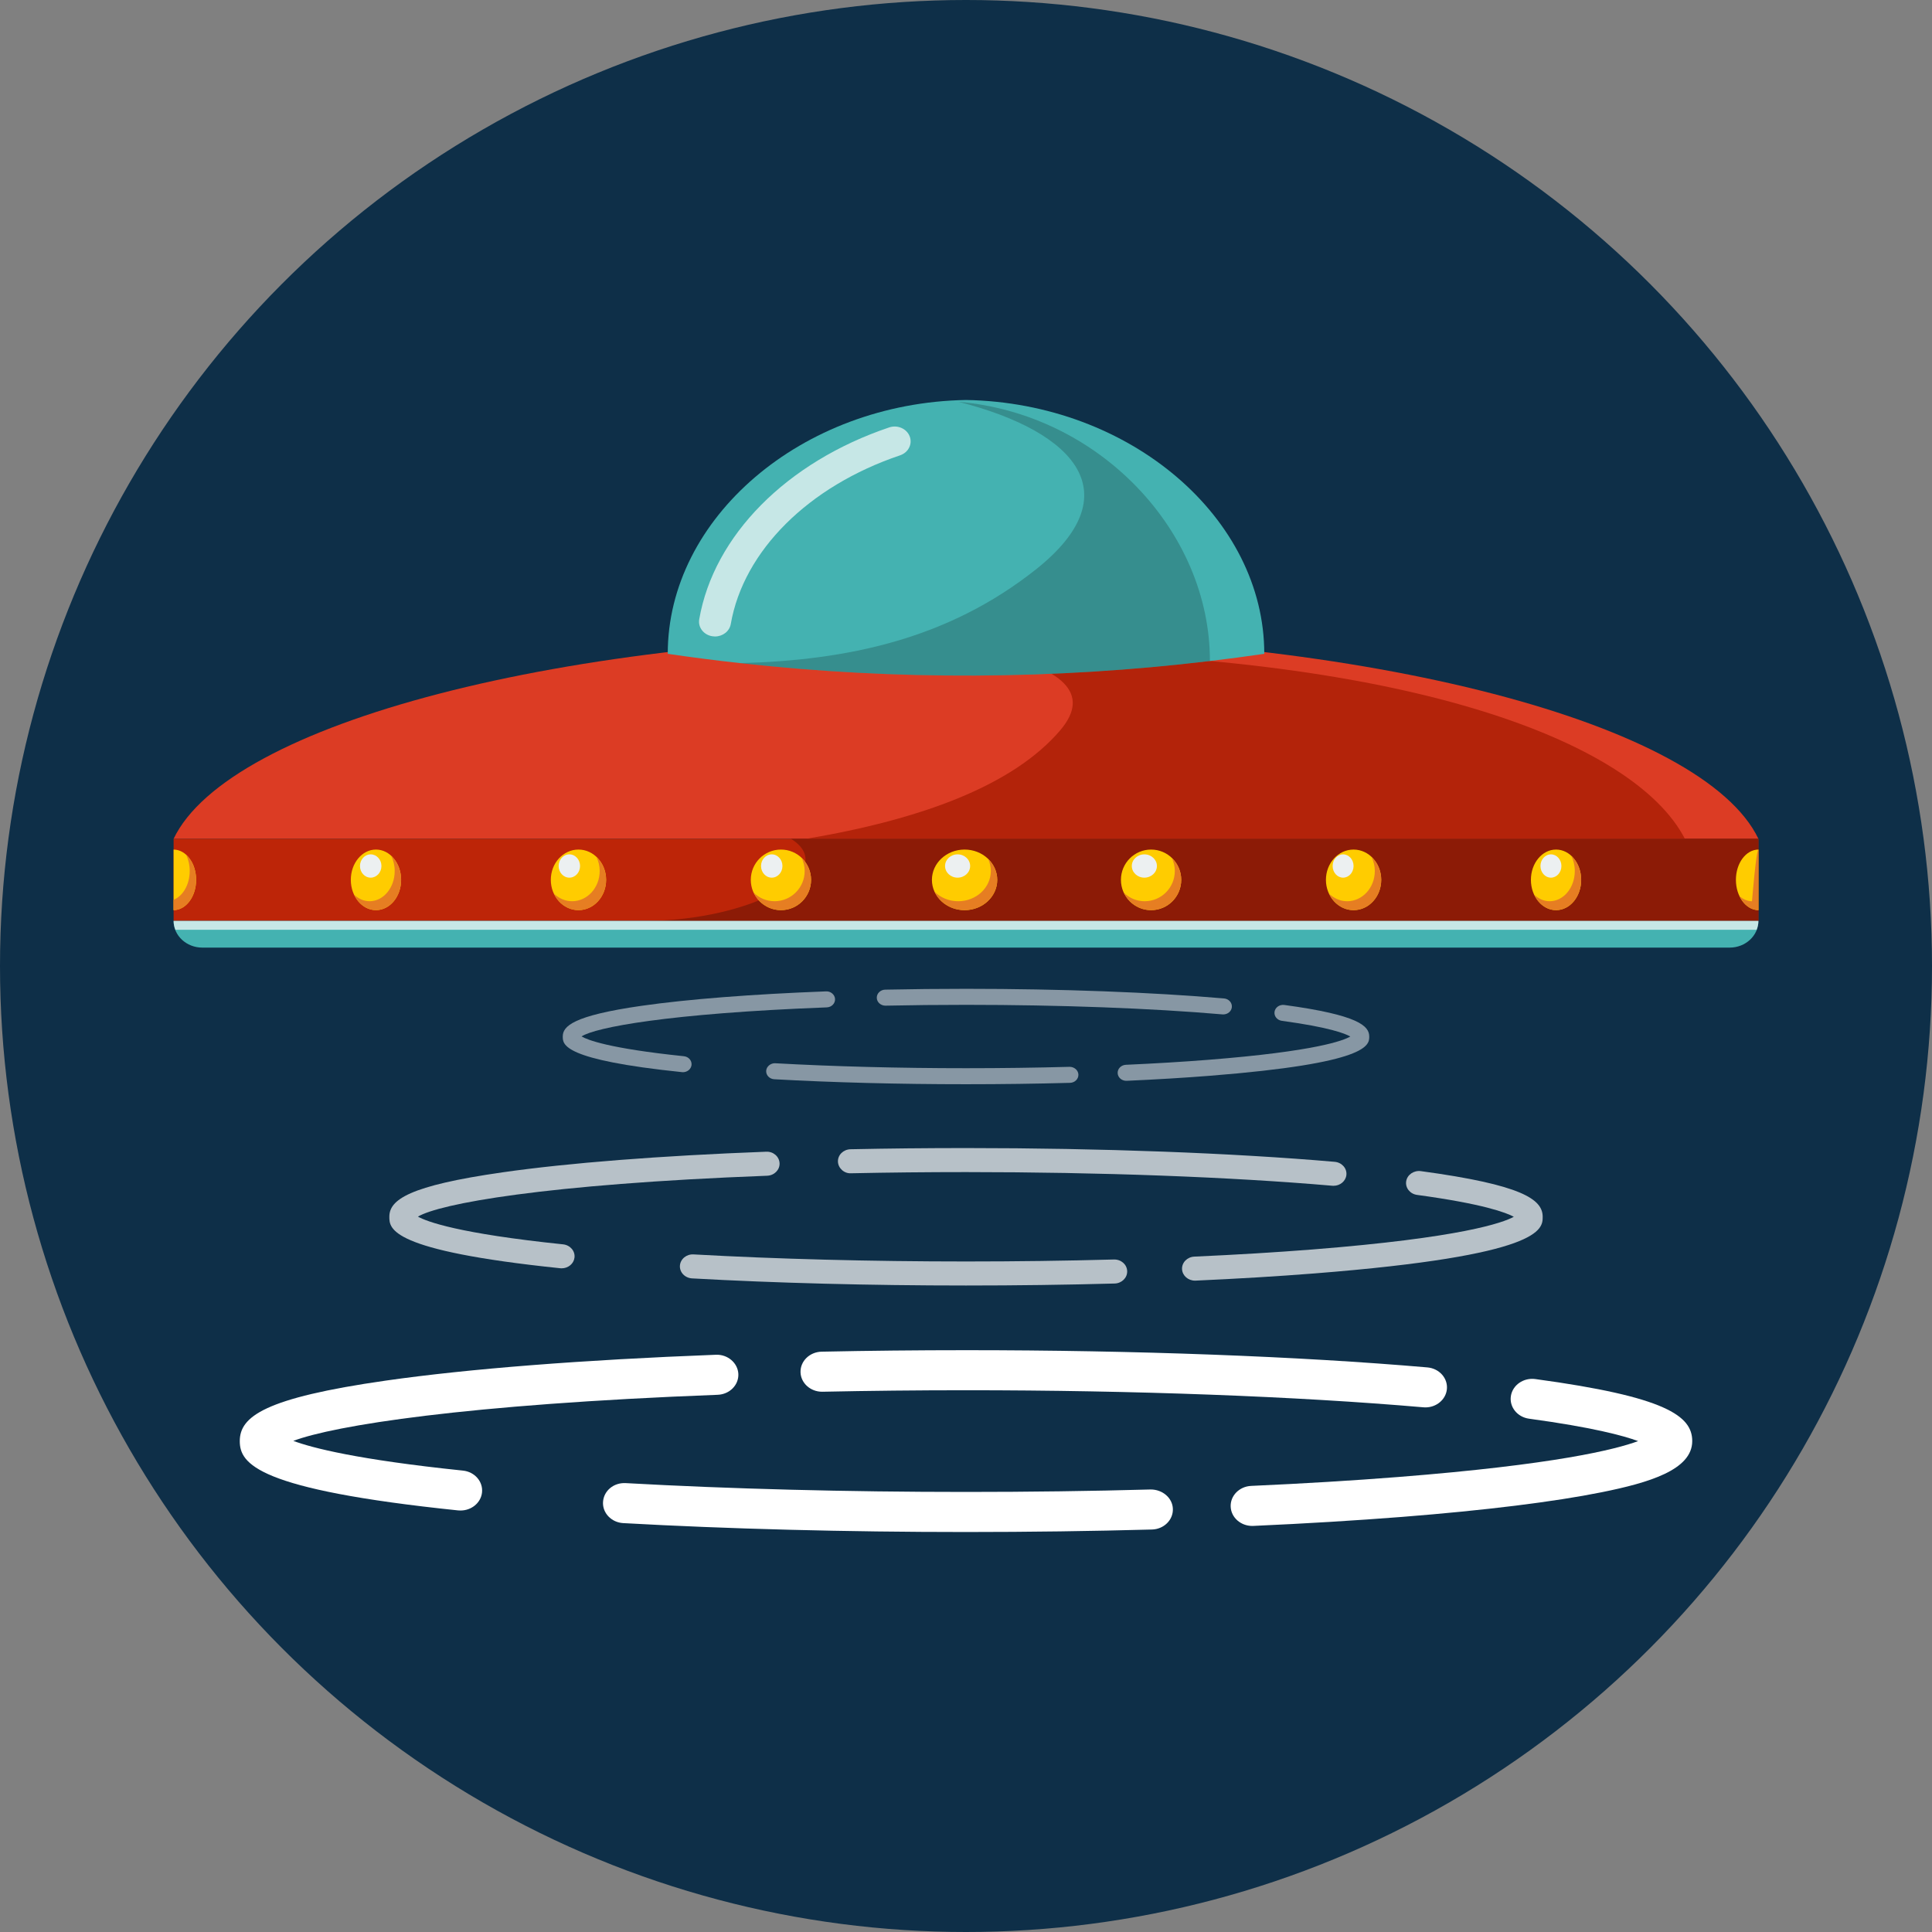 <?xml version="1.0" ?><!DOCTYPE svg  PUBLIC '-//W3C//DTD SVG 1.1//EN'  'http://www.w3.org/Graphics/SVG/1.1/DTD/svg11.dtd'><svg enable-background="new 0 0 512 512" height="512px" id="Layer_1" version="1.1" viewBox="0 0 512 512" width="512px" xml:space="preserve" xmlns="http://www.w3.org/2000/svg" xmlns:xlink="http://www.w3.org/1999/xlink"><rect x="0" y="0" width="512" height="512" fill="#808080" stroke="none"/><g><circle cx="256" cy="256" fill="#0E2F48" r="256"/><g><g><g><g><path d="M465.999,222.292c-14.602-30.527-103.053-54.001-209.996-54.001        c-106.949,0-195.404,23.475-209.997,54.001H465.999z" fill="#DC3C24"/><path d="M280.952,193.557c-12.459,14.61-36.808,23.603-67.294,28.734H446.51        c-13.444-26.07-74.899-49.686-184.951-49.686C281.575,177.025,289.349,183.707,280.952,193.557z" fill="#B3230A"/><path d="M335.044,173.271c-4.795,0.708-9.606,1.337-14.405,1.902c-41.299,4.955-83.109,5.146-124.439,0.566        c-6.423-0.707-12.83-1.525-19.237-2.468c-0.049-35.892,35.388-66.515,79.045-67.271        C299.655,106.756,335.097,137.378,335.044,173.271z" fill="#44B2B1"/><path d="M189.488,168.674c-0.226,0-0.449-0.017-0.68-0.051        c-2.313-0.346-3.881-2.365-3.505-4.509c3.856-22.185,23.143-41.667,50.338-50.843c2.198-0.744,4.634,0.313,5.429,2.354        c0.8,2.039-0.331,4.296-2.533,5.04c-24.312,8.2-41.5,25.33-44.873,44.702C193.333,167.3,191.532,168.674,189.488,168.674z" fill="#FEFEFD" opacity="0.7"/><path d="M320.639,175.173c-41.299,4.955-83.109,5.146-124.439,0.566c28.196-0.753,54.942-6.259,78.382-24.881        c24.687-19.63,11.179-36.287-20.542-44.369C291.252,109.665,320.67,140.697,320.639,175.173z" opacity="0.2"/></g><g><g><rect fill="#BD2508" height="21.759" width="419.993" x="46.006" y="222.292"/><path d="M465.999,222.296v21.754H170.777c28.302,0,52.281-13.245,38.859-21.754H465.999z" fill="#8C1B06"/><path d="M465.999,244.05c0,3.907-3.413,7.076-7.627,7.076H53.624c-4.212,0-7.625-3.169-7.625-7.076H465.999z" fill="#44B2B1"/><path d="M465.53,246.406c0.279-0.74,0.469-1.525,0.469-2.356H46.006         c0,0.831,0.183,1.616,0.47,2.356H465.53z" fill="#FEFEFD" opacity="0.7"/></g><g><g><g><path d="M264.277,233.172c0,4.433-3.874,8.027-8.654,8.027c-4.776,0-8.654-3.594-8.654-8.027           c0-4.437,3.878-8.029,8.654-8.029C260.403,225.143,264.277,228.735,264.277,233.172z" fill="#FFCC00"/><path d="M313.038,233.172c0,4.433-3.579,8.027-7.993,8.027c-4.405,0-7.987-3.594-7.987-8.027           c0-4.437,3.582-8.029,7.987-8.029C309.459,225.143,313.038,228.735,313.038,233.172z" fill="#FFCC00"/><path d="M366.038,233.172c0,4.433-3.286,8.027-7.334,8.027c-4.041,0-7.32-3.594-7.32-8.027           c0-4.437,3.279-8.029,7.32-8.029C362.752,225.143,366.038,228.735,366.038,233.172z" fill="#FFCC00"/><path d="M419.028,233.172c0,4.433-2.973,8.027-6.659,8.027c-3.682,0-6.662-3.594-6.662-8.027           c0-4.437,2.98-8.029,6.662-8.029C416.056,225.143,419.028,228.735,419.028,233.172z" fill="#FFCC00"/><path d="M465.999,225.144v16.057c-3.311-0.033-5.964-3.613-5.964-8.035S462.688,225.174,465.999,225.144z" fill="#FFCC00"/></g><g><path d="M198.967,233.171c0,4.433,3.579,8.024,7.991,8.024s7.982-3.592,7.982-8.024           c0-4.438-3.57-8.029-7.982-8.029S198.967,228.733,198.967,233.171z" fill="#FFCC00"/><path d="M145.971,233.171c0,4.433,3.275,8.024,7.328,8.024c4.043,0,7.328-3.592,7.328-8.024           c0-4.438-3.285-8.029-7.328-8.029C149.246,225.142,145.971,228.733,145.971,233.171z" fill="#FFCC00"/><path d="M92.971,233.171c0,4.433,2.984,8.024,6.666,8.024s6.664-3.592,6.664-8.024           c0-4.438-2.982-8.029-6.664-8.029S92.971,228.733,92.971,233.171z" fill="#FFCC00"/><path d="M46.006,225.142V241.2c3.302-0.033,5.97-3.616,5.97-8.036S49.308,225.17,46.006,225.142z" fill="#FFCC00"/></g></g><g><g><path d="M261.878,227.649c0.444,0.969,0.702,2.038,0.702,3.16c0,4.438-3.874,8.027-8.652,8.027           c-2.465,0-4.672-0.963-6.249-2.501c1.322,2.859,4.383,4.864,7.944,4.864c4.78,0,8.654-3.594,8.654-8.027           C264.277,231.023,263.351,229.087,261.878,227.649z" fill="#E67E22"/><path d="M310.541,227.363c0.5,1.047,0.799,2.207,0.799,3.446c0,4.438-3.574,8.027-7.991,8.027           c-2.135,0-4.055-0.851-5.484-2.221c1.287,2.706,4.004,4.583,7.181,4.583c4.414,0,7.993-3.594,7.993-8.027           C313.038,230.878,312.07,228.825,310.541,227.363z" fill="#E67E22"/><path d="M363.487,227.134c0.527,1.105,0.854,2.344,0.854,3.675c0,4.438-3.279,8.027-7.323,8.027           c-1.841,0-3.498-0.765-4.785-1.986c1.22,2.57,3.642,4.349,6.472,4.349c4.048,0,7.334-3.594,7.334-8.027           C366.038,230.749,365.038,228.607,363.487,227.134z" fill="#E67E22"/><path d="M416.443,226.857c0.555,1.172,0.894,2.509,0.894,3.952c0,4.438-2.979,8.027-6.664,8.027           c-1.539,0-2.942-0.653-4.075-1.711c1.145,2.418,3.291,4.073,5.771,4.073c3.687,0,6.659-3.594,6.659-8.027           C419.028,230.591,418.008,228.328,416.443,226.857z" fill="#E67E22"/><path d="M464.297,238.841c-1.225-0.012-2.367-0.517-3.319-1.381c1.057,2.226,2.899,3.722,5.021,3.741           v-16.057C465.405,225.149,464.297,238.841,464.297,238.841z" fill="#E67E22"/></g><g><path d="M212.445,227.36c0.5,1.046,0.807,2.206,0.807,3.449c0,4.435-3.574,8.025-7.985,8.025           c-2.135,0-4.063-0.852-5.499-2.221c1.291,2.702,4.012,4.582,7.19,4.582c4.412,0,7.982-3.592,7.982-8.024           C214.94,230.878,213.979,228.824,212.445,227.36z" fill="#E67E22"/><path d="M158.077,227.131c0.527,1.106,0.847,2.345,0.847,3.678c0,4.435-3.271,8.025-7.319,8.025           c-1.838,0-3.498-0.768-4.784-1.989c1.22,2.572,3.646,4.35,6.479,4.35c4.043,0,7.328-3.592,7.328-8.024           C160.627,230.745,159.626,228.602,158.077,227.131z" fill="#E67E22"/><path d="M103.71,226.855c0.552,1.17,0.891,2.51,0.891,3.954c0,4.435-2.98,8.025-6.657,8.025           c-1.546,0-2.944-0.654-4.073-1.711c1.145,2.419,3.287,4.072,5.767,4.072c3.682,0,6.664-3.592,6.664-8.024           C106.301,230.59,105.279,228.326,103.71,226.855z" fill="#E67E22"/><path d="M49.339,226.522c0.586,1.242,0.938,2.702,0.938,4.281c0,3.626-1.8,6.657-4.271,7.659v2.738           c3.302-0.033,5.97-3.616,5.97-8.036C51.976,230.398,50.93,227.961,49.339,226.522z" fill="#E67E22"/></g></g><path d="M207.354,229.5c0,1.704-1.265,3.09-2.833,3.09c-1.57,0-2.842-1.386-2.842-3.09         s1.271-3.088,2.842-3.088C206.09,226.411,207.354,227.795,207.354,229.5z" fill="#ECF0F1"/><path d="M153.723,229.5c0,1.704-1.277,3.09-2.841,3.09c-1.564,0-2.838-1.386-2.838-3.09         s1.273-3.088,2.838-3.088C152.445,226.411,153.723,227.795,153.723,229.5z" fill="#ECF0F1"/><path d="M101.085,229.5c0,1.704-1.278,3.09-2.847,3.09s-2.84-1.386-2.84-3.09s1.271-3.088,2.84-3.088         S101.085,227.795,101.085,229.5z" fill="#ECF0F1"/><ellipse cx="253.774" cy="229.5" fill="#ECF0F1" rx="3.325" ry="3.09"/><path d="M306.595,229.5c0,1.704-1.492,3.09-3.333,3.09c-1.832,0-3.324-1.386-3.324-3.09         s1.492-3.088,3.324-3.088C305.103,226.411,306.595,227.795,306.595,229.5z" fill="#ECF0F1"/><path d="M358.709,229.5c0,1.704-1.244,3.09-2.772,3.09c-1.535,0-2.775-1.386-2.775-3.09         s1.24-3.088,2.775-3.088C357.465,226.411,358.709,227.795,358.709,229.5z" fill="#ECF0F1"/><path d="M413.79,229.5c0,1.704-1.245,3.09-2.775,3.09c-1.532,0-2.777-1.386-2.777-3.09         s1.245-3.088,2.777-3.088C412.545,226.411,413.79,227.795,413.79,229.5z" fill="#ECF0F1"/></g></g></g></g><g><g><path d="M122.051,400.3c-0.208,0-0.424-0.008-0.636-0.026c-53.399-5.535-57.872-12.379-57.872-18.37       c0-6.482,6.479-11.427,38.743-16.037c21.885-3.128,52.121-5.495,87.433-6.843c3.118-0.132,5.816,2.16,5.951,5.09       c0.129,2.93-2.325,5.404-5.484,5.521c-67.007,2.546-101.661,8.151-112.452,12.212c4.961,1.851,16.917,4.969,44.95,7.877       c3.134,0.317,5.396,2.947,5.047,5.863C127.405,398.293,124.931,400.3,122.051,400.3z" fill="#FFFFFF"/><path d="M377.75,372.974c-0.179,0-0.359-0.008-0.541-0.025c-33.654-2.911-76.7-4.521-121.206-4.521       c-12.814,0-25.603,0.136-38.007,0.395c-0.044,0.001-0.089,0.001-0.133,0.001c-3.097,0-5.644-2.296-5.717-5.185       c-0.07-2.932,2.432-5.364,5.591-5.431c12.493-0.26,25.366-0.396,38.266-0.396c44.851,0,88.271,1.624,122.268,4.565       c3.147,0.272,5.457,2.859,5.168,5.775C383.16,370.909,380.667,372.974,377.75,372.974z" fill="#FFFFFF"/><path d="M331.854,404.388c-3.036,0-5.563-2.213-5.71-5.051c-0.154-2.928,2.278-5.423,5.438-5.558       c13.887-0.622,27-1.415,38.976-2.36c41.412-3.263,57.504-7.268,63.561-9.512c-3.952-1.457-12.173-3.664-28.884-5.934       c-3.128-0.421-5.29-3.118-4.835-6.017c0.456-2.901,3.347-4.917,6.487-4.488c34.619,4.692,41.572,9.77,41.572,16.435       c0,7.651-11.528,11.04-23.98,13.553c-12.564,2.534-30.875,4.803-52.951,6.542c-12.114,0.947-25.371,1.759-39.396,2.384       C332.036,404.386,331.94,404.388,331.854,404.388z" fill="#FFFFFF"/><path d="M256.003,406c-31.787,0-63.195-0.817-90.83-2.359c-3.152-0.17-5.552-2.694-5.364-5.619       c0.188-2.924,2.804-5.172,6.054-4.979c27.41,1.532,58.582,2.338,90.141,2.338c16.61,0,33.078-0.217,48.935-0.653       c3.123-0.009,5.795,2.223,5.884,5.151c0.095,2.931-2.39,5.379-5.549,5.46C289.304,405.774,272.725,406,256.003,406z" fill="#FFFFFF"/></g><g opacity="0.7"><path d="M148.844,336.117c-0.129,0-0.257-0.007-0.384-0.021c-45.282-4.688-45.282-10.51-45.282-13.638       c0-4.496,5.104-8.22,30.023-11.781c17.47-2.5,41.616-4.387,69.823-5.46c1.914-0.104,3.489,1.293,3.569,3.051       c0.076,1.756-1.396,3.24-3.288,3.314c-59.282,2.253-86.869,7.455-92.553,10.838c2.391,1.325,10.736,4.472,38.466,7.344       c1.882,0.199,3.239,1.77,3.027,3.519C152.052,334.911,150.569,336.117,148.844,336.117z" fill="#FFFFFF"/><path d="M353.398,314.247c-0.109,0-0.216-0.004-0.326-0.013c-26.952-2.334-61.43-3.618-97.069-3.618       c-10.269,0-20.509,0.104-30.435,0.313c-1.844,0.125-3.461-1.354-3.506-3.112c-0.045-1.759,1.457-3.216,3.35-3.256       c9.979-0.209,20.27-0.314,30.591-0.314c35.848,0,70.552,1.294,97.708,3.646c1.886,0.166,3.273,1.716,3.097,3.467       C356.643,313.012,355.15,314.247,353.398,314.247z" fill="#FFFFFF"/><path d="M316.68,339.381c-1.818,0-3.333-1.326-3.425-3.03c-0.092-1.757,1.369-3.25,3.264-3.335       c11.148-0.5,21.652-1.136,31.224-1.887c39.592-3.124,50.545-7.093,53.434-8.667c-2.046-1.108-8.155-3.429-25.624-5.796       c-1.877-0.253-3.172-1.871-2.9-3.613c0.272-1.742,2.024-2.938,3.893-2.691c26.79,3.631,32.282,7.462,32.282,12.097       c0,3.329,0,10.247-60.503,15.014c-9.652,0.761-20.245,1.401-31.474,1.905C316.792,339.38,316.737,339.381,316.68,339.381z" fill="#FFFFFF"/><path d="M256.003,340.672c-25.397,0-50.501-0.651-72.593-1.885c-1.896-0.104-3.337-1.614-3.225-3.369       c0.118-1.756,1.731-3.103,3.633-2.987c21.961,1.225,46.922,1.872,72.185,1.872c13.31,0,26.489-0.177,39.181-0.522       c1.939-0.054,3.474,1.33,3.529,3.087c0.056,1.758-1.434,3.227-3.328,3.278C282.632,340.495,269.38,340.672,256.003,340.672z" fill="#FFFFFF"/></g><g opacity="0.5"><path d="M180.985,284.142c-0.083,0-0.168-0.004-0.252-0.014c-31.595-3.272-31.595-7.282-31.595-9.441       c0-2.672,2.531-5.512,20.92-8.143c12.225-1.748,29.123-3.069,48.863-3.82c1.211-0.072,2.328,0.863,2.374,2.034       c0.056,1.171-0.927,2.16-2.187,2.208c-42.085,1.602-61.338,5.317-64.993,7.697c1.497,0.891,7.113,3.174,27.126,5.247       c1.256,0.129,2.156,1.179,2.02,2.345C183.128,283.337,182.139,284.142,180.985,284.142z" fill="#FFFFFF"/><path d="M324.177,268.833c-0.071,0-0.143-0.003-0.215-0.009c-18.867-1.631-43.005-2.532-67.959-2.532       c-7.181,0-14.348,0.073-21.305,0.219c-0.02,0.001-0.035,0.001-0.035,0.001c-1.256,0-2.277-0.92-2.306-2.077       c-0.027-1.173,0.974-2.143,2.236-2.168c6.995-0.146,14.197-0.221,21.409-0.221c25.093,0,49.377,0.908,68.385,2.552       c1.257,0.11,2.184,1.144,2.066,2.312C326.344,268.009,325.348,268.833,324.177,268.833z" fill="#FFFFFF"/><path d="M298.477,286.426c-1.216,0-2.228-0.884-2.284-2.019c-0.062-1.171,0.912-2.166,2.177-2.225       c7.806-0.348,15.158-0.792,21.862-1.323c28.442-2.239,35.808-5.11,37.612-6.17c-1.295-0.752-5.441-2.442-18.14-4.16       c-1.251-0.171-2.118-1.251-1.936-2.41c0.184-1.161,1.332-1.955,2.594-1.793c19.774,2.678,22.5,5.602,22.5,8.362       c0,2.3,0,7.074-42.241,10.403c-6.761,0.535-14.173,0.982-22.032,1.333C298.553,286.425,298.513,286.426,298.477,286.426z" fill="#FFFFFF"/><path d="M256.003,287.332c-17.777,0-35.343-0.458-50.807-1.32c-1.265-0.069-2.226-1.077-2.149-2.248       c0.076-1.17,1.251-2.073,2.422-1.99c15.379,0.855,32.854,1.311,50.534,1.311c9.325,0,18.554-0.124,27.43-0.365       c1.225-0.017,2.318,0.885,2.354,2.059c0.036,1.173-0.956,2.149-2.221,2.185C274.648,287.207,265.377,287.332,256.003,287.332z" fill="#FFFFFF"/></g></g></g></g></svg>